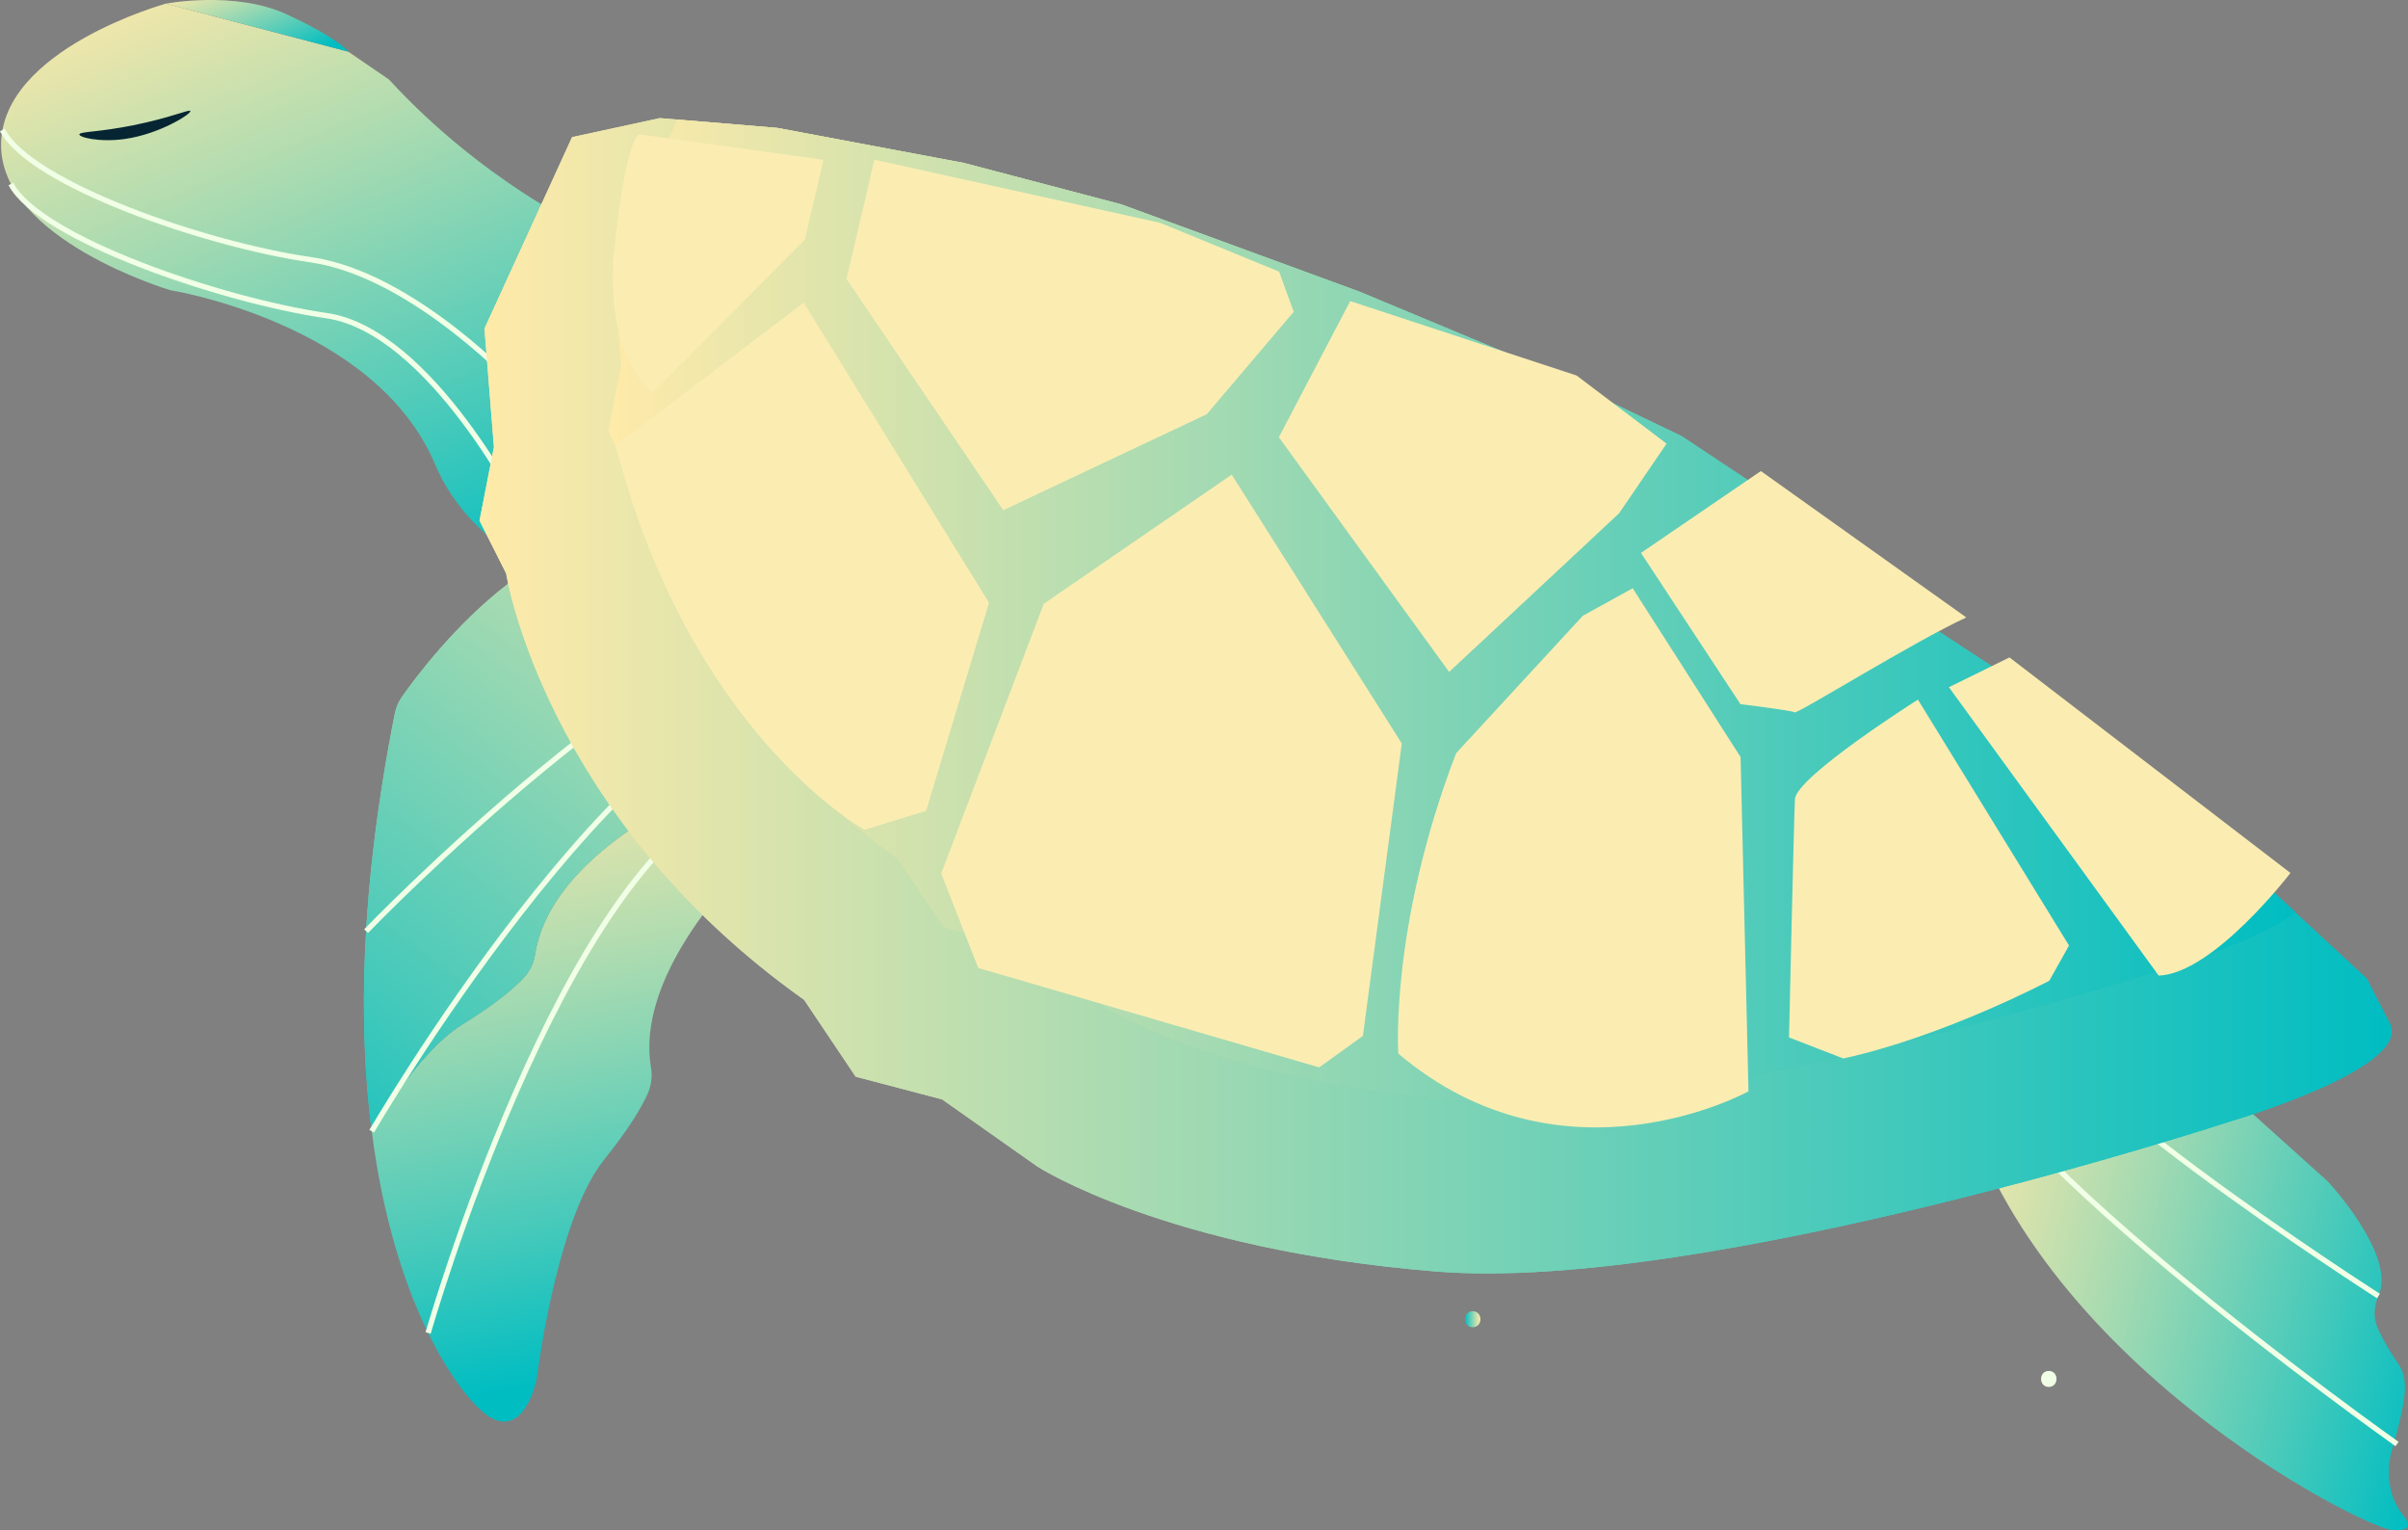 <?xml version="1.0" encoding="UTF-8"?><svg id="Layer_2" xmlns="http://www.w3.org/2000/svg" xmlns:xlink="http://www.w3.org/1999/xlink" viewBox="0 0 451.35 286.77"><rect x="0" y="0" width="451.35" height="286.77" fill="#808080" stroke="none"/><defs><style>.cls-1{fill:url(#linear-gradient-2);}.cls-2{fill:none;stroke:#f0ffe5;stroke-miterlimit:10;}.cls-3{fill:url(#linear-gradient-6);}.cls-4{fill:url(#linear-gradient-11);}.cls-5{fill:url(#linear-gradient-10);}.cls-6{fill:#fbedb2;}.cls-7{fill:url(#linear-gradient-5);}.cls-8{fill:#052532;}.cls-9{fill:url(#linear-gradient-7);}.cls-10{fill:#f0ffe5;}.cls-11{fill:url(#linear-gradient-9);}.cls-12{fill:url(#linear-gradient-3);}.cls-13{fill:url(#linear-gradient);}.cls-14{fill:url(#linear-gradient-4);}.cls-15{fill:url(#linear-gradient-8);}.cls-16{fill:url(#linear-gradient-12);}</style><linearGradient id="linear-gradient" x1="-334.15" y1="-35.38" x2="-250.12" y2="-147.47" gradientTransform="translate(-244.97 68.37) rotate(-166.06) scale(1 -1)" gradientUnits="userSpaceOnUse"><stop offset="0" stop-color="#00bdc2"/><stop offset=".26" stop-color="#49caba"/><stop offset=".63" stop-color="#aadbb1"/><stop offset=".88" stop-color="#e7e5ab"/><stop offset="1" stop-color="#ffeaa9"/></linearGradient><linearGradient id="linear-gradient-2" x1="-274.26" y1="-125.35" x2="-261.7" y2="-142.1" xlink:href="#linear-gradient"/><linearGradient id="linear-gradient-3" x1="-437.37" y1="-13.87" x2="-362.06" y2="-13.87" gradientTransform="translate(-244.97 68.37) rotate(-166.06) scale(1 -1)" gradientUnits="userSpaceOnUse"><stop offset=".32" stop-color="#00bdc2"/><stop offset=".47" stop-color="#49caba"/><stop offset=".68" stop-color="#aadbb1"/><stop offset=".82" stop-color="#e7e5ab"/><stop offset=".89" stop-color="#ffeaa9"/></linearGradient><linearGradient id="linear-gradient-4" x1="-728.2" y1="2.69" x2="-624.16" y2="2.69" xlink:href="#linear-gradient"/><linearGradient id="linear-gradient-5" x1="-752.64" y1="94.13" x2="-567.88" y2="10.43" gradientTransform="translate(-225.84 -415.23) rotate(-125.25) scale(1 -1)" gradientUnits="userSpaceOnUse"><stop offset="0" stop-color="#00bdc2"/><stop offset=".15" stop-color="#49caba"/><stop offset=".37" stop-color="#aadbb1"/><stop offset=".52" stop-color="#e7e5ab"/><stop offset=".59" stop-color="#ffeaa9"/></linearGradient><linearGradient id="linear-gradient-6" x1="-723.71" y1="144.18" x2="-604.04" y2="-15.47" gradientTransform="translate(-225.84 -415.23) rotate(-125.25) scale(1 -1)" xlink:href="#linear-gradient"/><linearGradient id="linear-gradient-7" x1="-1018.84" y1="-2235.83" x2="-900.37" y2="-2393.87" gradientTransform="translate(-2387.94 -146.57) rotate(-105.86) scale(1 -1)" xlink:href="#linear-gradient"/><linearGradient id="linear-gradient-8" x1="274.59" y1="247.2" x2="277.49" y2="247.2" gradientTransform="matrix(1, 0, 0, 1, 0, 0)" xlink:href="#linear-gradient"/><linearGradient id="linear-gradient-9" x1="89.87" y1="130.38" x2="448.29" y2="130.38" gradientTransform="matrix(1, 0, 0, 1, 0, 0)" gradientUnits="userSpaceOnUse"><stop offset="0" stop-color="#ffeaa9"/><stop offset="1" stop-color="#00bdc2"/></linearGradient><linearGradient id="linear-gradient-10" x1="114" y1="114.53" x2="430.23" y2="114.53" xlink:href="#linear-gradient-9"/><linearGradient id="linear-gradient-11" x1="114" y1="114.53" x2="430.23" y2="114.53" xlink:href="#linear-gradient-9"/><linearGradient id="linear-gradient-12" x1="114" y1="114.53" x2="430.23" y2="114.53" xlink:href="#linear-gradient-9"/></defs><g id="Tracks"><g id="turtle2"><path id="Head" class="cls-13" d="M109.53,42.71s-19.13-8.78-36.62-27.81l-7.61-5.21L31.09,.68S.35,9.17,.2,27.05c-.15,17.87,31.69,27.32,31.69,27.32,0,0,38.42,6.1,49.63,32.57,11.2,26.48,49.71,27.9,49.71,27.9l-21.7-72.13Z"/><path class="cls-1" d="M65.3,9.68s-1.93-2.55-11.6-7.01C44.03-1.79,31.09,.68,31.09,.68l34.21,9Z"/><path class="cls-2" d="M97.72,73.21s-19.88-21.72-39.46-24.54S5.8,34.59,.44,24.36"/><path class="cls-2" d="M97.93,96.23s-17.17-34.27-36.75-37.09c-19.58-2.82-53.78-14.44-59.14-24.67"/><path id="Bottom_Shell" class="cls-12" d="M178.97,175.94s-44.19-10.56-60.38-34.06c-16.19-23.51,7.22-11.47,7.22-11.47l53.15,45.53Z"/><path id="Back_leg_front" class="cls-14" d="M399.66,188.4l36.4,32.74c.18,.16,.34,.33,.5,.5,1.81,2.01,12.42,14.22,9.25,21.2-.89,1.96-.97,4.23-.07,6.19,.77,1.69,1.99,3.92,3.94,6.77,1.6,2.34,1.13,5.91,.51,8.72-.47,2.13-1.1,4.74-1.87,7.32-.84,2.82-.62,5.46-.16,7.47,.41,1.77,1.27,3.39,2.4,4.77,.96,1.18,1.73,2.86-1.95,2.68-5.38-.26-70.65-32.87-82.39-86.71-.84-3.83,1.5-7.64,5.14-8.4l22.77-4.78c1.97-.41,4.01,.15,5.54,1.52Z"/><path class="cls-2" d="M445.81,242.85s-68.92-44.08-65.73-56.08"/><path class="cls-10" d="M384.02,259.89c1.93,0,1.93-3,0-3s-1.93,3,0,3h0Z"/><path class="cls-2" d="M449.29,270.59s-86.45-61.28-81.79-79.12"/><g><path class="cls-7" d="M86.6,192c6.28-3.86,9.68-6.79,11.5-8.7,1.16-1.21,1.94-2.78,2.2-4.48,2.48-16.12,22.84-26.83,28.47-29.5,.97-.46,1.84-1.13,2.56-1.96l27.89-32.43-17.79,44.52c-.41,1.04-1.03,1.97-1.8,2.75-4.47,4.5-20.33,21.77-17.61,37.85,.29,1.7,.04,3.45-.67,5.01-1.12,2.44-3.41,6.4-8.12,12.25-8.38,10.41-12.12,37.09-12.61,40.82-.05,.36-.12,.72-.21,1.07-.65,2.44-3.43,10.86-9.95,5.35-4.68-3.96-16.62-20.01-20.78-52.55,4.71-7.69,10.92-16.29,16.92-19.98Z"/><path class="cls-3" d="M74.01,133.71c.23-1.16,.7-2.24,1.37-3.19,2.6-3.69,9.92-13.44,19.66-20.98,6.35-4.92,8.75-8.76,9.59-11.32,1.21-3.67,3.68-6.72,6.85-8.68,8.26-5.11,24.59-12.16,51.02-11.33,5.41,.17,8.96,6.07,6.85,11.35l-10.14,25.36-27.89,32.43c-.72,.83-1.59,1.5-2.56,1.96-5.63,2.67-25.99,13.38-28.47,29.5-.26,1.7-1.05,3.27-2.2,4.48-1.82,1.91-5.22,4.84-11.5,8.7-6,3.69-12.21,12.3-16.92,19.98-2.52-19.71-2.19-45.48,4.34-78.27Z"/><path class="cls-9" d="M74.01,133.71c.23-1.16,.7-2.24,1.37-3.19,2.6-3.69,9.92-13.44,19.66-20.98,6.35-4.92,8.75-8.76,9.59-11.32,1.21-3.67,3.68-6.72,6.85-8.68,8.26-5.11,24.59-12.16,51.02-11.33,5.41,.17,8.96,6.07,6.85,11.35l-10.14,25.36-27.89,32.43c-.72,.83-1.59,1.5-2.56,1.96-5.63,2.67-25.99,13.38-28.47,29.5-.26,1.7-1.05,3.27-2.2,4.48-1.82,1.91-5.22,4.84-11.5,8.7-6,3.69-12.21,12.3-16.92,19.98-2.52-19.71-2.19-45.48,4.34-78.27Z"/></g><path class="cls-2" d="M80.25,249.78s24.91-87.3,57.67-100.88"/><path class="cls-2" d="M69.67,211.98s46.93-80.75,81.9-84.76"/><path class="cls-2" d="M68.62,174.48s57.22-59.53,92.19-63.55"/><path class="cls-15" d="M276.04,248.7c1.93,0,1.93-3,0-3s-1.93,3,0,3h0Z"/><g><path class="cls-11" d="M107.21,25.7l16.48-3.57,3.21,.27-12.08,26.39,1.58,19.8-2.41,12.29,4.45,8.81s6.34,40.43,49.8,71.25l8.62,12.84,14.45,3.8,15.96,11.25s21.4,13.85,66.57,17.51c45.17,3.66,132.8-25.09,132.8-25.09,0,0,16.35-4.78,23.58-10.27l13.4,12.4,4.3,8.38c4.3,8.38-29.85,18.36-29.85,18.36,0,0-98.27,32.25-148.93,28.14-50.66-4.11-74.65-19.64-74.65-19.64l-17.9-12.61-16.21-4.26-9.66-14.4c-48.74-34.56-55.85-79.91-55.85-79.91l-4.99-9.88,2.7-13.78-1.77-22.2,16.41-35.86Z"/><path class="cls-11" d="M107.21,25.7l16.48-3.57,3.21,.27-12.08,26.39,1.58,19.8-2.41,12.29,4.45,8.81s6.34,40.43,49.8,71.25l8.62,12.84,14.45,3.8,15.96,11.25s21.4,13.85,66.57,17.51c45.17,3.66,132.8-25.09,132.8-25.09,0,0,16.35-4.78,23.58-10.27l13.4,12.4,4.3,8.38c4.3,8.38-29.85,18.36-29.85,18.36,0,0-98.27,32.25-148.93,28.14-50.66-4.11-74.65-19.64-74.65-19.64l-17.9-12.61-16.21-4.26-9.66-14.4c-48.74-34.56-55.85-79.91-55.85-79.91l-4.99-9.88,2.7-13.78-1.77-22.2,16.41-35.86Z"/><path class="cls-5" d="M273.85,206.34c-45.17-3.66-66.57-17.51-66.57-17.51l-15.96-11.25-14.45-3.8-8.62-12.84c-43.46-30.82-49.8-71.25-49.8-71.25l-4.45-8.81,2.41-12.29-1.58-19.8,12.08-26.39,18.78,1.57,34.96,6.56,29.47,7.75,44.66,16.36,29.93,12.48,30.47,14.6,18.05,11.99,27.95,23.16,11.75,7.7,45.85,35.78,11.46,10.61c-7.23,5.49-23.58,10.27-23.58,10.27,0,0-87.63,28.76-132.8,25.09Z"/><path class="cls-4" d="M273.85,206.34c-45.17-3.66-66.57-17.51-66.57-17.51l-15.96-11.25-14.45-3.8-8.62-12.84c-43.46-30.82-49.8-71.25-49.8-71.25l-4.45-8.81,2.41-12.29-1.58-19.8,12.08-26.39,18.78,1.57,34.96,6.56,29.47,7.75,44.66,16.36,29.93,12.48,30.47,14.6,18.05,11.99,27.95,23.16,11.75,7.7,45.85,35.78,11.46,10.61c-7.23,5.49-23.58,10.27-23.58,10.27,0,0-87.63,28.76-132.8,25.09Z"/><path class="cls-16" d="M273.85,206.34c-45.17-3.66-66.57-17.51-66.57-17.51l-15.96-11.25-14.45-3.8-8.62-12.84c-43.46-30.82-49.8-71.25-49.8-71.25l-4.45-8.81,2.41-12.29-1.58-19.8,12.08-26.39,18.78,1.57,34.96,6.56,29.47,7.75,44.66,16.36,29.93,12.48,30.47,14.6,18.05,11.99,27.95,23.16,11.75,7.7,45.85,35.78,11.46,10.61c-7.23,5.49-23.58,10.27-23.58,10.27,0,0-87.63,28.76-132.8,25.09Z"/></g><g><path class="cls-6" d="M376.65,123.19l52.67,40.39s-14.47,18.89-24.7,19.23l-39.32-54.04,11.35-5.58Z"/><path class="cls-6" d="M336.38,133.48c-.5-.36-10.15-1.53-10.15-1.53l-18.65-28.34,22.47-15.34,38.51,27.43c-9.6,4.39-31.69,18.14-32.19,17.79Z"/><path class="cls-6" d="M359.5,131.11l28.31,46.06-3.69,6.6s-19.76,10.45-38.62,14.57l-10.17-3.94s.9-40.4,1.11-44.63c.21-4.23,23.04-18.67,23.04-18.67Z"/><path class="cls-6" d="M296.65,115.4l9.38-5.17,20.22,31.63,1.48,62.64s-34.64,19.18-65.64-7.08c0,0-1.6-23.91,10.84-56.28l23.73-25.73Z"/><polygon class="cls-6" points="253.08 56.42 295.52 70.37 312.38 83.13 303.48 96.18 271.62 125.91 239.71 81.93 253.08 56.42"/><polygon class="cls-6" points="230.87 88.94 262.75 139.31 255.46 194.11 247.27 200.01 183.36 181.38 176.42 163.67 195.64 113.14 230.87 88.94"/><polygon class="cls-6" points="188.05 95.6 158.67 52.28 163.9 29.93 217.41 41.74 239.75 50.9 242.49 58.43 226.19 77.62 188.05 95.6"/><path class="cls-6" d="M120.06,25.21l34.29,4.73-3.51,14.98-28.48,28.6s-9.43-6.27-7.09-27.86c2.33-21.6,4.79-20.45,4.79-20.45Z"/><path class="cls-6" d="M185.38,112.96l-11.8,38.98-11.53,3.54s-32.6-17.78-46.65-71.99l35.24-26.77,34.74,56.23Z"/></g><path class="cls-8" d="M35.67,20.8c.29,.47-5.64,4.28-12.19,5.23-4.87,.71-8.89-.34-8.59-.9,.26-.48,3.68-.37,10.1-1.66,6.94-1.39,10.46-3.02,10.68-2.68Z"/></g></g></svg>